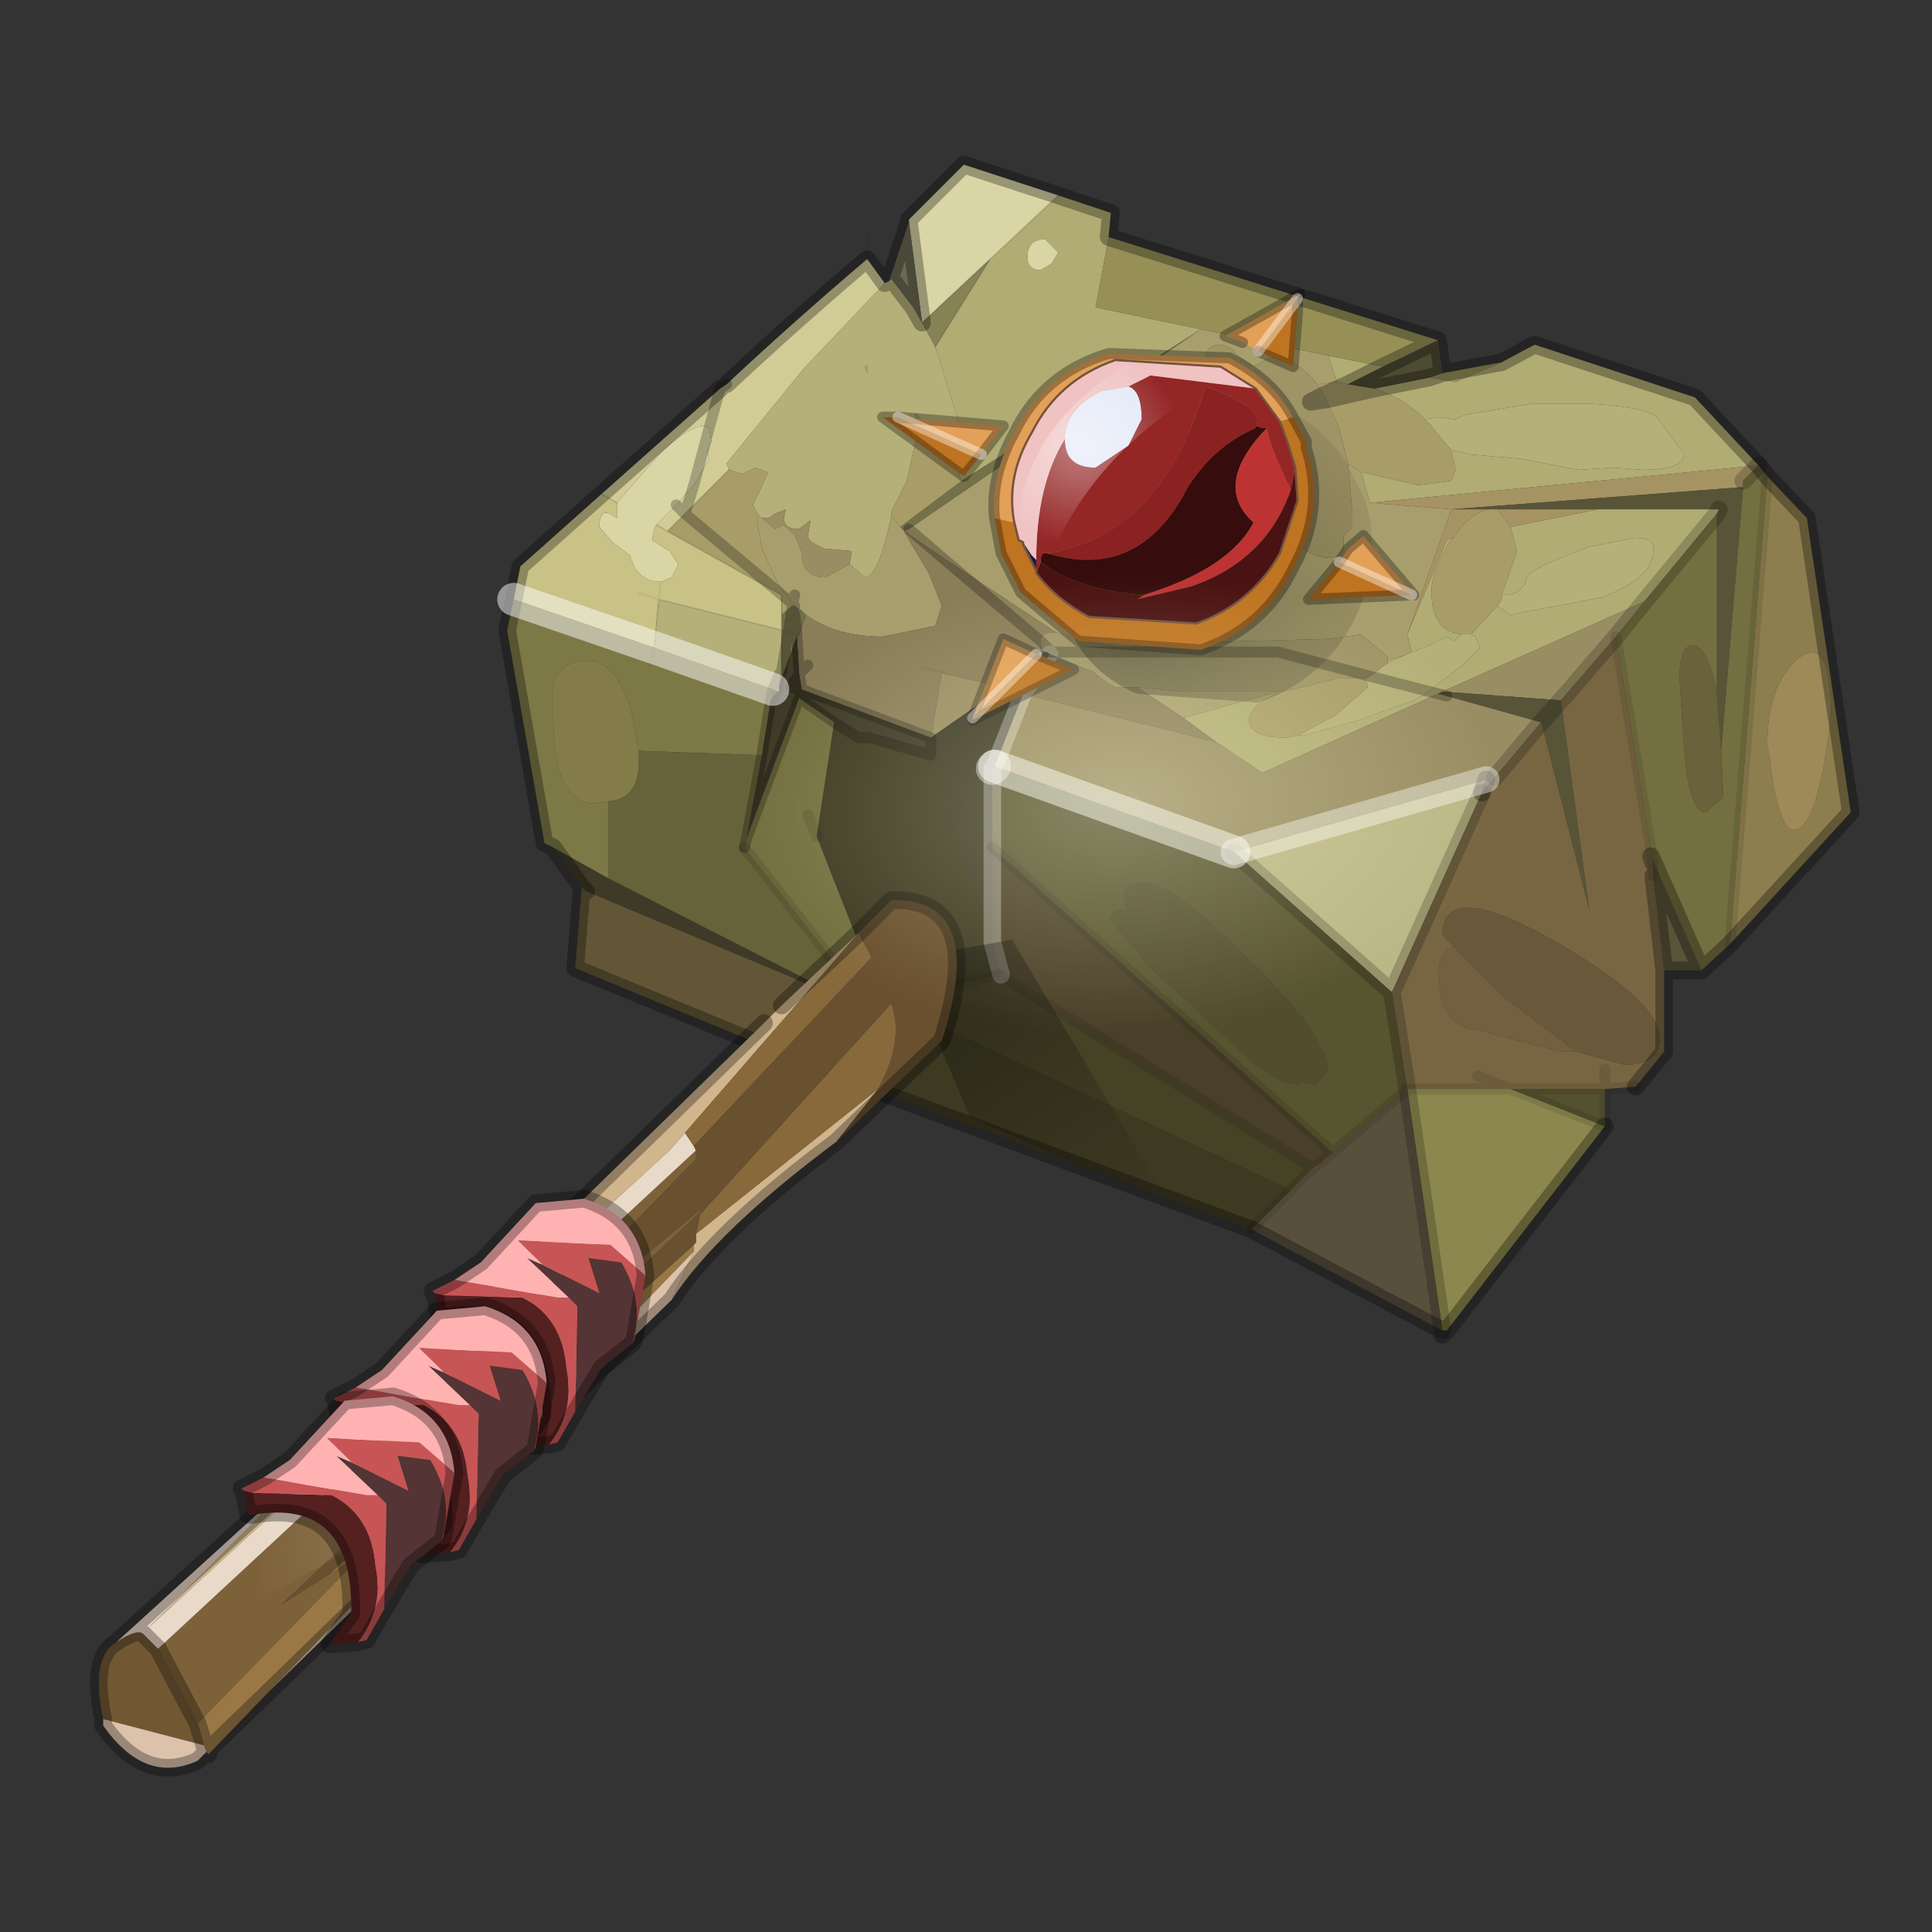 <?xml version="1.0" encoding="UTF-8" standalone="no"?>
<svg xmlns:xlink="http://www.w3.org/1999/xlink" height="440.0px" width="440.0px" xmlns="http://www.w3.org/2000/svg">
  <rect width="100%" height="100%" fill="#333333" stroke="none"/>
  <g transform="matrix(10.0, 0.0, 0.0, 10.0, 0.0, 0.0)">
    <use height="44.0" transform="matrix(1.0, 0.0, 0.0, 1.0, 0.0, 0.0)" width="44.0" xlink:href="#shape0"/>
  </g>
  <defs>
    <g id="shape0" transform="matrix(1.0, 0.0, 0.0, 1.0, 0.0, 0.0)">
      <path d="M44.0 44.0 L0.0 44.0 0.0 0.0 44.0 0.0 44.0 44.0" fill="#33cc33" fill-opacity="0.0" fill-rule="evenodd" stroke="none"/>
      <path d="M18.65 19.85 Q18.15 19.85 18.15 19.3 18.15 18.8 18.65 18.8 19.2 18.8 19.2 19.3 19.2 19.85 18.65 19.85" fill="#635f37" fill-rule="evenodd" stroke="none"/>
      <path d="M30.05 26.5 L29.9 26.6 30.05 26.5 M17.55 15.95 L17.6 15.7 17.7 15.75 17.55 15.95" fill="#6d6a3d" fill-rule="evenodd" stroke="none"/>
      <path d="M36.55 25.65 L32.95 30.3 32.85 30.3 32.05 24.8 34.4 24.8 36.55 25.65" fill="#8b874e" fill-rule="evenodd" stroke="none"/>
      <path d="M34.2 8.25 L34.95 7.85 38.6 9.05 40.05 10.6 31.2 11.45 31.0 10.75 32.3 11.05 33.05 10.95 33.15 10.7 33.05 10.25 33.5 10.35 34.65 10.45 35.95 10.7 36.75 10.65 37.4 10.7 Q38.35 10.7 38.35 10.35 L38.1 10.0 37.8 9.6 Q37.75 9.3 36.3 9.2 L34.85 9.2 33.35 9.45 33.15 9.55 32.75 9.5 32.45 9.55 Q31.95 9.05 31.3 8.85 L32.55 8.6 33.15 8.7 34.2 8.25 M30.45 8.7 L30.25 8.1 31.5 8.35 30.7 8.75 30.45 8.7 M31.6 15.05 L32.05 14.9 31.6 15.1 31.6 15.05 M32.15 14.85 L32.05 14.45 32.95 12.3 33.1 12.25 33.0 12.35 Q32.6 13.05 32.6 13.45 32.6 14.4 33.3 14.45 L33.1 14.6 32.95 14.5 32.55 14.7 32.15 14.85 M36.4 11.6 L39.15 11.6 39.1 11.7 37.45 13.7 32.85 15.75 32.75 15.8 32.55 15.75 32.75 15.8 28.75 17.6 27.7 16.9 26.95 16.35 29.1 15.75 29.2 15.75 Q28.45 16.05 28.45 16.4 28.45 16.8 29.3 16.8 L29.55 16.75 29.7 16.75 30.95 16.4 32.2 15.95 32.55 15.75 32.65 15.65 33.25 15.2 33.7 14.75 33.6 14.5 33.5 14.45 34.1 13.8 34.4 14.0 36.5 13.6 Q37.65 13.15 37.65 12.55 37.7 12.25 37.25 12.25 L36.2 12.45 35.45 12.75 Q34.7 13.05 34.75 13.25 34.65 13.5 34.35 13.55 L34.2 13.55 34.55 12.55 34.4 12.0 36.4 11.6 M24.1 5.75 L23.8 5.45 Q23.4 5.45 23.4 5.85 23.4 6.15 23.7 6.15 L23.95 6.0 24.1 5.75 M21.3 7.9 L22.55 5.9 24.1 4.45 25.3 4.85 25.25 5.35 25.25 5.4 24.95 7.0 27.35 7.5 21.9 10.95 21.65 10.3 21.95 10.0 21.35 8.05 21.3 7.9" fill="#b0ac73" fill-rule="evenodd" stroke="none"/>
      <path d="M33.85 17.75 L33.75 18.05 31.7 22.6 28.1 19.4 33.85 17.75" fill="#bbb786" fill-rule="evenodd" stroke="none"/>
      <path d="M20.7 5.0 L21.95 3.75 24.1 4.45 22.55 5.9 21.0 7.35 20.7 5.05 20.7 5.0 M24.1 5.75 L23.95 6.0 23.7 6.15 Q23.4 6.15 23.4 5.85 23.4 5.45 23.8 5.45 L24.1 5.75 M16.15 9.75 L16.2 10.05 16.1 10.3 16.15 10.45 15.8 11.05 16.15 9.75 15.8 11.05 15.4 11.5 14.95 11.95 14.9 12.05 14.85 12.3 15.25 12.55 15.45 12.85 15.3 13.15 15.05 13.25 Q14.5 13.25 14.35 12.65 L13.95 12.35 13.65 12.0 Q13.65 11.6 13.9 11.7 L14.05 11.8 14.05 11.65 14.05 11.45 15.1 10.25 Q15.9 9.55 16.15 9.75" fill="#d9d5a5" fill-rule="evenodd" stroke="none"/>
      <path d="M13.7 11.25 L16.4 8.85 16.55 8.75 Q18.1 7.3 19.75 5.9 L20.15 6.45 18.3 8.4 16.55 10.55 16.6 10.7 15.6 11.7 15.8 11.05 15.6 11.7 15.4 11.5 15.6 11.7 15.2 12.1 14.95 11.95 15.4 11.5 15.8 11.05 16.15 10.45 16.1 10.3 16.2 10.05 16.15 9.75 Q15.9 9.55 15.1 10.25 L14.05 11.45 13.7 11.25 M16.4 8.85 L16.15 9.75 16.4 8.85" fill="#d1cc96" fill-rule="evenodd" stroke="none"/>
      <path d="M32.05 14.9 L32.15 14.85 32.55 14.7 32.95 14.5 33.1 14.6 33.3 14.45 33.35 14.45 33.5 14.45 33.6 14.5 33.7 14.75 33.25 15.2 32.65 15.65 32.55 15.75 32.2 15.95 30.95 16.4 29.7 16.75 29.55 16.75 30.4 16.3 31.15 15.65 31.1 15.45 31.2 15.4 32.55 15.75 31.2 15.4 31.6 15.1 32.05 14.9 M32.45 9.55 L32.75 9.5 33.15 9.55 33.35 9.45 34.85 9.2 36.3 9.2 Q37.75 9.3 37.8 9.6 L38.1 10.0 38.35 10.35 Q38.35 10.7 37.4 10.7 L36.75 10.65 35.95 10.7 34.65 10.45 33.5 10.35 33.05 10.25 32.55 9.65 32.45 9.55 M34.1 13.8 L34.2 13.65 34.2 13.55 34.35 13.55 Q34.65 13.5 34.75 13.25 34.7 13.05 35.45 12.75 L36.2 12.45 37.25 12.25 Q37.7 12.25 37.65 12.55 37.65 13.15 36.5 13.6 L34.4 14.0 34.1 13.8 M20.25 6.4 L20.3 6.35 20.8 7.0 21.0 7.35 21.3 7.9 21.35 8.05 21.95 10.0 21.65 10.3 21.15 9.75 20.85 9.4 20.85 10.05 20.65 10.95 20.3 11.65 20.3 11.75 Q20.0 13.15 19.7 13.15 L19.35 12.85 19.4 12.55 18.85 12.5 18.8 12.5 Q18.4 12.35 18.4 12.2 L18.45 11.9 18.45 11.85 18.2 12.05 Q17.85 12.05 17.85 11.8 L17.9 11.6 17.65 11.7 17.5 11.8 17.35 11.8 17.25 11.7 17.15 11.5 17.5 10.75 17.45 10.75 17.2 10.65 16.9 10.8 16.6 10.7 16.55 10.55 18.3 8.4 20.15 6.45 20.25 6.4 M19.75 8.5 L19.75 8.6 19.75 8.5 19.75 8.3 19.7 8.35 19.75 8.5 M15.0 13.65 L17.8 14.35 17.8 15.3 17.75 15.6 17.75 15.75 17.7 15.75 17.75 15.35 17.6 15.7 14.9 14.75 15.0 13.65 M17.6 15.7 L17.75 15.35 17.7 15.75 17.6 15.7 M17.8 15.3 L17.75 15.35 17.8 15.3" fill="#b5b079" fill-rule="evenodd" stroke="none"/>
      <path d="M32.85 15.75 L37.45 13.7 36.8 14.5 35.55 15.95 32.85 15.75 M32.75 15.8 L32.95 15.85 35.1 16.45 34.05 17.7 33.75 18.05 33.85 17.75 28.1 19.4 22.65 17.45 23.3 15.8 27.7 16.9 28.75 17.6 32.75 15.8 M19.75 8.5 L19.75 8.6 19.75 8.5 M17.35 11.8 L17.5 11.8 17.65 11.7 17.9 11.6 17.85 11.8 Q17.85 12.05 18.2 12.05 L18.45 11.85 18.45 11.9 18.4 12.2 Q18.4 12.35 18.8 12.5 L18.8 12.55 18.85 12.5 19.4 12.55 19.35 12.85 18.8 13.15 Q18.25 13.15 18.25 12.55 L18.1 12.2 17.85 11.95 17.65 12.05 17.35 11.8 M22.85 15.65 L21.2 16.8 21.45 15.3 21.55 15.35 22.85 15.65" fill="#998d63" fill-rule="evenodd" stroke="none"/>
      <path d="M27.35 7.5 L20.7 12.05 20.6 12.1 20.5 12.0 21.9 10.95 27.35 7.5 M18.35 14.0 L18.2 14.45 18.15 14.5 18.15 14.45 17.95 14.4 18.15 14.45 18.15 14.5 17.75 15.6 17.8 15.3 17.8 14.35 17.8 14.2 17.8 14.0 18.05 13.8 18.0 14.1 18.05 13.8 18.1 13.8 18.25 13.9 18.3 13.95 18.35 14.0 M18.25 13.9 L18.1 14.0 18.0 14.1 18.1 14.0 18.25 13.9 M18.0 14.1 L17.8 14.2 18.0 14.1 17.95 14.4 18.0 14.1 M18.1 14.0 L18.15 14.45 18.1 14.0 M18.2 14.45 L18.15 14.45 18.2 14.45 M17.8 15.3 L17.95 14.4 17.8 15.3 M17.95 14.4 L17.8 14.35 17.95 14.4" fill="#73704a" fill-rule="evenodd" stroke="none"/>
      <path d="M30.0 8.75 Q29.55 8.15 28.9 8.15 L28.55 8.35 28.2 8.1 Q28.0 7.85 27.75 7.85 27.35 7.85 27.35 8.8 L27.7 9.7 28.25 10.9 Q29.55 12.7 30.2 12.7 30.55 12.7 30.6 12.5 L30.6 12.2 30.8 12.0 30.8 11.7 30.7 10.55 30.75 10.6 31.0 10.75 31.2 11.45 33.05 11.6 32.05 14.45 32.15 14.85 32.05 14.9 31.6 15.05 31.6 14.95 31.0 14.45 30.25 14.55 26.55 14.65 26.45 14.55 26.25 14.45 25.95 14.65 25.7 14.8 24.8 14.6 24.05 14.4 21.4 12.65 20.7 12.05 21.4 12.65 20.6 12.1 20.7 12.05 27.35 7.5 30.25 8.1 30.45 8.7 30.0 8.75 M25.9 15.65 L26.9 15.75 28.0 15.75 29.1 15.75 26.95 16.35 25.9 15.65 M17.35 11.8 L17.65 12.05 17.85 11.95 18.1 12.2 18.25 12.55 Q18.25 13.15 18.8 13.15 L19.35 12.85 19.7 13.15 Q20.0 13.15 20.3 11.75 L20.5 12.0 20.6 12.1 20.7 12.3 21.15 13.05 21.45 13.8 21.3 14.25 20.1 14.5 Q19.05 14.5 18.35 14.0 L18.3 13.95 18.25 13.9 18.1 13.8 18.05 13.75 17.75 13.35 17.35 12.5 17.25 11.9 17.25 11.7 17.35 11.8 M18.85 12.5 L18.8 12.55 18.8 12.5 18.85 12.5 M18.1 13.55 L18.05 13.75 18.1 13.55" fill="#a89e6d" fill-rule="evenodd" stroke="none"/>
      <path d="M11.7 13.65 L11.85 12.9 13.7 11.25 14.05 11.45 14.05 11.65 14.05 11.8 13.9 11.7 Q13.65 11.6 13.65 12.0 L13.95 12.35 14.35 12.65 Q14.5 13.25 15.05 13.25 L15.3 13.15 15.45 12.85 15.25 12.55 14.85 12.3 14.9 12.05 14.95 11.95 15.2 12.1 17.8 13.55 17.8 14.0 17.8 14.2 17.8 14.35 15.0 13.65 15.05 13.25 15.0 13.65 14.55 13.5 15.0 13.65 14.9 14.75 11.7 13.65" fill="#c9c286" fill-rule="evenodd" stroke="none"/>
      <path d="M21.4 12.65 L24.05 14.4 Q23.7 14.4 23.7 14.6 L21.4 12.65 23.7 14.6 23.7 14.7 23.8 14.85 22.85 15.65 21.55 15.35 21.45 15.3 21.2 16.8 18.25 15.7 18.25 15.65 18.2 15.35 18.0 15.65 18.2 15.35 18.15 14.5 18.2 14.45 18.35 14.0 Q19.05 14.5 20.1 14.5 L21.3 14.25 21.45 13.8 21.15 13.05 20.7 12.3 20.6 12.1 21.4 12.65 M25.9 15.65 L26.95 16.35 27.7 16.9 23.3 15.8 23.9 14.9 24.9 15.3 25.15 15.5 25.4 15.65 25.9 15.65 M18.4 15.15 L18.2 15.35 18.4 15.15 M18.25 15.75 L18.2 15.9 18.25 15.75 M21.0 15.2 L21.45 15.3 21.0 15.2" fill="#8a7e59" fill-rule="evenodd" stroke="none"/>
      <path d="M30.0 8.75 L30.45 8.7 30.7 8.75 30.15 9.0 30.7 8.75 31.3 8.85 30.2 9.1 31.3 8.85 Q31.95 9.05 32.45 9.55 L32.55 9.65 33.05 10.25 33.15 10.7 33.05 10.95 32.3 11.05 31.0 10.75 30.75 10.6 30.7 10.55 30.5 9.75 30.2 9.1 30.15 9.0 30.0 8.75 M33.9 11.6 L34.05 11.6 34.1 11.6 34.4 12.0 34.55 12.55 34.2 13.55 34.2 13.65 34.1 13.8 33.5 14.45 33.35 14.45 33.3 14.45 Q32.6 14.4 32.6 13.45 32.6 13.05 33.0 12.35 L33.1 12.25 Q33.45 11.7 33.9 11.6 M29.2 15.75 L29.65 15.65 30.45 15.45 31.1 15.45 31.15 15.65 30.4 16.3 29.55 16.75 29.3 16.8 Q28.45 16.8 28.45 16.4 28.45 16.05 29.2 15.75 M21.65 10.3 L21.9 10.95 20.5 12.0 20.3 11.75 20.3 11.65 20.65 10.95 20.85 10.05 20.85 9.4 21.15 9.75 21.65 10.3 M19.75 8.5 L19.7 8.35 19.75 8.3 19.75 8.5 M16.6 10.7 L16.9 10.8 17.2 10.65 17.45 10.75 17.5 10.75 17.15 11.5 17.25 11.7 17.25 11.9 17.35 12.5 17.75 13.35 18.05 13.75 15.6 11.7 18.05 13.75 18.05 13.8 18.05 13.75 18.1 13.8 18.05 13.8 17.8 14.0 17.8 13.55 15.2 12.1 15.6 11.7 16.6 10.7" fill="#a89d68" fill-rule="evenodd" stroke="none"/>
      <path d="M21.3 7.9 L21.0 7.35 22.55 5.9 21.3 7.9" fill="#878357" fill-rule="evenodd" stroke="none"/>
      <path d="M32.05 14.45 L33.05 11.6 31.2 11.45 40.05 10.6 39.7 10.95 39.7 11.0 39.6 11.1 39.7 11.0 39.7 11.1 39.6 11.1 33.05 11.6 33.9 11.6 Q33.45 11.7 33.1 12.25 L32.95 12.3 32.05 14.45 M34.1 11.6 L36.4 11.6 34.4 12.0 34.1 11.6" fill="#a69363" fill-rule="evenodd" stroke="none"/>
      <path d="M30.25 8.1 L27.35 7.5 24.95 7.0 25.25 5.4 32.75 7.75 31.5 8.35 30.25 8.1 M32.55 8.6 L32.85 8.5 34.2 8.25 33.15 8.7 32.55 8.6" fill="#969057" fill-rule="evenodd" stroke="none"/>
      <path d="M30.7 10.55 L30.8 11.7 30.8 12.0 30.6 12.2 30.6 12.5 Q30.55 12.7 30.2 12.7 29.55 12.7 28.25 10.9 L27.7 9.7 27.35 8.8 Q27.35 7.85 27.75 7.85 28.0 7.85 28.2 8.1 L28.55 8.35 28.9 8.15 Q29.55 8.15 30.0 8.75 L30.15 9.0 30.2 9.1 30.5 9.75 30.7 10.55 M24.05 14.4 L24.8 14.6 25.7 14.8 25.95 14.65 26.25 14.45 26.45 14.55 26.55 14.65 30.25 14.55 31.0 14.45 31.6 14.95 31.6 15.05 31.6 15.1 31.2 15.4 31.1 15.45 30.45 15.45 29.65 15.65 29.2 15.75 29.1 15.75 28.0 15.75 26.9 15.75 25.9 15.65 25.4 15.65 25.15 15.5 24.9 15.3 23.9 14.9 23.85 14.85 23.95 14.85 29.1 14.85 31.2 15.4 29.1 14.85 23.95 14.85 23.85 14.85 23.8 14.85 23.7 14.7 23.7 14.6 Q23.7 14.4 24.05 14.4 M30.15 9.0 L29.85 9.15 30.2 9.1 29.85 9.15 30.15 9.0 M23.95 14.85 L23.7 14.6 23.95 14.85" fill="#9e9466" fill-rule="evenodd" stroke="none"/>
      <path d="M20.7 5.05 L21.0 7.35 20.8 7.0 20.3 6.35 20.25 6.4 20.7 5.05" fill="#6b6851" fill-rule="evenodd" stroke="none"/>
      <path d="M30.7 8.75 L31.5 8.35 32.75 7.75 32.85 8.5 32.55 8.6 31.3 8.85 30.7 8.75" fill="#4d4b32" fill-rule="evenodd" stroke="none"/>
      <path d="M38.75 22.1 L39.0 22.6 38.75 22.1 37.9 22.1 37.65 19.95 37.65 19.65 37.6 19.5 38.75 22.1 38.7 22.1 38.75 22.1 38.7 22.1 38.75 22.1 M34.1 11.6 L34.05 11.6 33.9 11.6 33.05 11.6 39.6 11.1 39.7 11.1 39.2 17.1 39.1 15.8 39.1 15.75 39.1 11.7 39.15 11.6 36.4 11.6 34.1 11.6 M32.75 15.8 L32.85 15.75 35.55 15.95 35.1 16.45 35.55 15.95 36.2 20.75 35.1 16.45 32.95 15.85 32.75 15.8 M39.7 10.95 L39.7 11.0 39.6 11.1 39.7 11.0 39.7 10.95" fill="#575438" fill-rule="evenodd" stroke="none"/>
      <path d="M13.25 20.2 L12.6 19.3 13.85 20.0 18.75 22.5 19.2 22.75 13.35 20.3 13.25 20.2 M23.85 14.85 L23.9 14.9 23.3 15.8 22.65 17.45 22.6 17.5 22.6 19.3 22.6 21.45 21.2 17.2 19.8 16.8 19.55 16.8 19.0 16.45 18.2 15.9 18.25 15.75 18.25 15.7 18.25 15.75 18.2 15.9 17.0 19.1 17.35 17.2 17.55 15.95 17.7 15.75 17.75 15.75 17.75 15.6 18.15 14.5 18.2 15.35 18.0 15.65 18.25 15.65 18.0 15.65 18.2 15.35 18.25 15.65 18.25 15.7 21.2 16.8 21.2 17.2 21.2 16.8 22.85 15.65 23.8 14.85 23.85 14.85 M18.0 15.65 L18.25 15.7 18.0 15.65" fill="#3d3a27" fill-rule="evenodd" stroke="none"/>
      <path d="M36.55 24.8 L36.55 25.65 34.4 24.8 36.55 24.8" fill="#54512f" fill-rule="evenodd" stroke="none"/>
      <path d="M30.05 26.5 L29.9 26.6 22.75 22.2 22.8 22.2 22.6 21.45 22.6 19.3 30.35 26.25 30.05 26.5" fill="#4a4029" fill-rule="evenodd" stroke="none"/>
      <path d="M29.9 26.6 L29.4 27.1 20.2 22.8 22.75 22.2 29.9 26.6" fill="#454226" fill-rule="evenodd" stroke="none"/>
      <path d="M40.05 10.6 L40.25 10.85 39.4 21.5 38.75 22.1 37.6 19.5 37.65 19.65 36.8 14.5 37.45 13.7 39.1 11.7 39.1 15.75 Q38.9 14.8 38.6 14.7 38.25 14.65 38.25 15.45 L38.35 16.95 Q38.45 18.5 38.85 18.5 L39.25 18.15 39.2 17.1 39.7 11.1 39.7 11.0 39.7 10.95 40.05 10.6 M18.2 15.9 L19.0 16.45 18.6 19.05 20.1 22.85 19.65 22.75 20.1 22.85 19.8 22.9 19.65 22.75 16.95 19.3 17.0 19.1 18.2 15.9 M18.4 18.55 L18.6 19.05 18.4 18.55" fill="#736f40" fill-rule="evenodd" stroke="none"/>
      <path d="M19.05 24.5 L13.1 22.05 13.25 20.2 13.35 20.3 19.2 22.75 18.75 22.5 19.65 22.75 19.8 22.9 19.05 24.5" fill="#635637" fill-rule="evenodd" stroke="none"/>
      <path d="M12.6 19.3 L12.4 19.2 11.55 14.35 11.7 13.65 14.9 14.75 17.6 15.7 17.55 15.95 17.35 17.2 14.55 17.1 14.35 16.1 Q14.0 15.05 13.4 15.05 12.7 15.05 12.6 15.65 L12.6 16.3 Q12.6 18.3 13.55 18.3 L13.8 18.25 13.85 18.25 13.85 20.0 12.6 19.3 M14.8 15.15 L14.9 14.75 14.8 15.15" fill="#7d7946" fill-rule="evenodd" stroke="none"/>
      <path d="M13.85 18.25 L13.8 18.25 13.55 18.3 Q12.6 18.3 12.6 16.3 L12.6 15.65 Q12.7 15.05 13.4 15.05 14.0 15.05 14.35 16.1 L14.55 17.1 14.55 17.35 Q14.55 18.2 13.85 18.25" fill="#837c49" fill-rule="evenodd" stroke="none"/>
      <path d="M14.55 17.1 L17.35 17.2 17.0 19.1 16.95 19.3 19.65 22.75 18.75 22.5 13.85 20.0 13.85 18.25 Q14.55 18.2 14.55 17.35 L14.55 17.1" fill="#666239" fill-rule="evenodd" stroke="none"/>
      <path d="M32.85 30.3 L28.5 28.0 29.4 27.1 29.9 26.6 30.05 26.5 30.35 26.25 32.05 24.8 32.85 30.3" fill="#594f3d" fill-rule="evenodd" stroke="none"/>
      <path d="M28.1 19.4 L31.7 22.6 32.05 24.8 30.35 26.25 22.6 19.3 22.6 17.5 22.65 17.45 28.1 19.4 M29.65 23.15 L28.75 22.15 27.5 20.95 Q26.5 20.1 26.0 20.1 25.6 20.1 25.6 20.35 L25.65 20.6 25.65 20.75 Q25.3 20.65 25.3 20.95 L26.2 22.05 27.15 22.9 28.2 23.9 Q29.05 24.7 29.55 24.7 L29.7 24.65 29.95 24.7 30.25 24.4 Q30.25 24.0 29.65 23.15" fill="#575430" fill-rule="evenodd" stroke="none"/>
      <path d="M29.65 23.15 Q30.25 24.0 30.25 24.4 L29.95 24.7 29.7 24.65 29.55 24.7 Q29.05 24.7 28.2 23.9 L27.15 22.9 26.2 22.05 25.3 20.95 Q25.3 20.65 25.65 20.75 L25.65 20.6 25.6 20.35 Q25.6 20.1 26.0 20.1 26.5 20.1 27.5 20.95 L28.75 22.15 29.65 23.15" fill="#524e2d" fill-rule="evenodd" stroke="none"/>
      <path d="M37.9 22.1 L37.9 23.95 37.25 24.75 36.55 24.8 36.55 24.35 36.55 24.8 34.4 24.8 32.05 24.8 31.7 22.6 33.75 18.05 34.05 17.7 35.1 16.45 36.2 20.75 35.55 15.95 36.8 14.5 37.65 19.65 37.65 19.95 37.9 22.1 M33.1 21.55 Q32.75 21.7 32.75 22.2 L32.85 22.85 Q33.1 23.45 33.65 23.45 L34.55 23.7 35.55 23.95 35.9 23.95 37.0 24.25 Q37.8 24.25 37.8 23.65 37.8 22.8 35.35 21.4 32.85 20.0 32.85 21.3 L33.1 21.55 M33.65 24.5 L34.4 24.8 33.65 24.5" fill="#786643" fill-rule="evenodd" stroke="none"/>
      <path d="M41.7 16.3 Q41.7 14.4 40.95 15.0 40.25 15.6 40.25 16.95 L40.4 17.95 Q40.6 18.9 40.85 18.9 41.4 18.9 41.7 16.3 M40.25 10.85 L41.15 11.8 42.15 18.5 39.4 21.5 40.25 10.85" fill="#8c7e4e" fill-rule="evenodd" stroke="none"/>
      <path d="M35.9 23.95 L35.55 23.95 34.55 23.7 33.65 23.45 Q33.1 23.45 32.85 22.85 L32.75 22.2 Q32.75 21.7 33.1 21.55 L34.3 22.75 35.9 23.95" fill="#736040" fill-rule="evenodd" stroke="none"/>
      <path d="M33.1 21.55 L32.85 21.3 Q32.85 20.0 35.35 21.4 37.8 22.8 37.8 23.65 37.8 24.25 37.0 24.25 L35.9 23.95 34.3 22.75 33.1 21.55" fill="#69583a" fill-rule="evenodd" stroke="none"/>
      <path d="M39.1 15.75 L39.1 15.8 39.2 17.1 39.25 18.15 38.85 18.5 Q38.45 18.5 38.35 16.95 L38.25 15.45 Q38.25 14.65 38.6 14.7 38.9 14.8 39.1 15.75" fill="#69623a" fill-rule="evenodd" stroke="none"/>
      <path d="M41.7 16.3 Q41.4 18.9 40.85 18.9 40.6 18.9 40.4 17.95 L40.25 16.95 Q40.25 15.6 40.95 15.0 41.7 14.4 41.7 16.3" fill="#9e8958" fill-rule="evenodd" stroke="none"/>
      <path d="M28.5 28.0 L19.05 24.5 19.8 22.9 20.1 22.85 18.6 19.05 19.0 16.45 19.55 16.8 19.8 16.8 21.2 17.2 22.6 21.45 22.8 22.2 22.75 22.2 20.2 22.8 29.4 27.1 28.5 28.0 M20.2 22.8 L20.1 22.85 20.2 22.8" fill="#3d3a22" fill-rule="evenodd" stroke="none"/>
      <path d="M34.2 8.25 L34.95 7.85 38.6 9.05 40.05 10.6 40.25 10.85 41.15 11.8 42.15 18.5 39.4 21.5 38.75 22.1 37.9 22.1 37.9 23.95 37.25 24.75 M36.55 25.65 L32.95 30.3 32.85 30.4 32.85 30.3 28.5 28.0 19.05 24.5 13.1 22.05 13.25 20.2 12.6 19.3 12.4 19.2 11.55 14.35 11.7 13.65 11.85 12.9 13.7 11.25 16.4 8.85 M16.55 8.75 Q18.1 7.3 19.75 5.9 L20.15 6.45 M30.2 9.1 L29.85 9.15 30.15 9.0 30.7 8.75 31.5 8.35 M31.3 8.85 L32.55 8.6 32.85 8.5 32.75 7.75 31.5 8.35 M30.2 9.1 L31.3 8.85 M37.65 19.65 L37.6 19.5 38.75 22.1 38.7 22.1 38.75 22.1 M32.85 8.5 L34.2 8.25 M37.65 19.95 L37.9 22.1 M33.75 18.05 L33.85 17.75 M32.85 30.3 L32.95 30.3 M20.7 5.0 L21.95 3.75 24.1 4.45 M21.0 7.35 L20.7 5.05 20.25 6.4 20.3 6.35 20.8 7.0 21.0 7.35 M25.25 5.4 L25.25 5.35 25.3 4.85 24.1 4.45 M13.25 20.2 L13.35 20.3 M32.75 7.75 L25.25 5.4" fill="none" stroke="#000000" stroke-linecap="round" stroke-linejoin="round" stroke-opacity="0.302" stroke-width="0.4"/>
      <path d="M39.15 11.6 L39.1 11.7 M37.45 13.7 L39.1 11.7 M35.1 16.45 L35.55 15.95 36.8 14.5 37.45 13.7 M39.7 10.95 L40.05 10.6 M28.1 19.4 L31.7 22.6 33.75 18.05 M34.05 17.7 L35.1 16.45 M31.7 22.6 L32.05 24.8 32.85 30.3" fill="none" stroke="#000000" stroke-linecap="round" stroke-linejoin="round" stroke-opacity="0.2" stroke-width="0.4"/>
      <path d="M22.65 17.45 L22.6 17.5" fill="none" stroke="#ffffff" stroke-linecap="round" stroke-linejoin="round" stroke-opacity="0.4" stroke-width="0.75"/>
      <path d="M33.85 17.75 L28.1 19.4" fill="none" stroke="#ffffff" stroke-linecap="round" stroke-linejoin="round" stroke-opacity="0.4" stroke-width="0.6"/>
      <path d="M19.75 5.9 L19.75 5.35 M24.1 4.45 L24.4 4.2 M21.3 7.9 L22.55 5.9 21.0 7.35 M24.1 4.45 L22.55 5.9 M20.7 5.05 L20.7 5.0 M18.35 14.0 L18.2 14.45 18.15 14.5 M15.6 11.7 L16.6 10.7 M14.95 11.95 L15.2 12.1 15.6 11.7 M15.05 13.25 L15.0 13.65 17.8 14.35 17.8 14.2 17.8 14.0 17.8 13.55 15.2 12.1 M14.05 11.45 L13.7 11.25 M14.9 14.75 L14.8 15.15 M15.0 13.65 L14.55 13.5 M14.9 14.75 L15.0 13.65 M18.0 14.1 L18.1 14.0 18.25 13.9 M18.1 13.8 L18.05 13.8 M17.8 14.0 L18.05 13.8 M17.8 14.2 L18.0 14.1 M17.95 14.4 L18.15 14.45 18.2 14.45 M17.8 15.3 L17.75 15.6 18.15 14.5 M17.8 15.3 L17.8 14.35 17.95 14.4 M17.75 15.6 L17.75 15.75 M21.45 15.3 L21.0 15.2 M21.45 15.3 L21.55 15.35" fill="none" stroke="#000000" stroke-linecap="round" stroke-linejoin="round" stroke-opacity="0.051" stroke-width="0.05"/>
      <path d="M22.6 19.3 L22.6 21.45 22.8 22.2 M23.3 15.8 L22.65 17.45 M23.9 14.9 L23.3 15.8 M22.6 17.5 L22.6 19.3" fill="none" stroke="#ffffff" stroke-linecap="round" stroke-linejoin="round" stroke-opacity="0.302" stroke-width="0.4"/>
      <path d="M16.4 8.85 L16.55 8.75 M20.7 12.05 L21.4 12.65 23.7 14.6 23.95 14.85 23.85 14.85 M31.2 15.4 L29.1 14.85 23.95 14.85 M32.55 15.75 L31.2 15.4 M32.55 15.75 L32.75 15.8 32.95 15.85 M18.15 14.5 L18.2 15.35 18.4 15.15 M15.8 11.05 L15.6 11.7 15.4 11.5 M15.6 11.7 L18.05 13.75 18.1 13.55 M15.8 11.05 L16.15 9.75 16.4 8.85 M17.35 17.2 L17.55 15.95 17.6 15.7 M18.05 13.8 L18.0 14.1 17.95 14.4 17.8 15.3 M18.05 13.8 L18.05 13.75 18.1 13.8 M18.15 14.45 L18.1 14.0 M18.15 14.5 L18.15 14.45 M18.25 15.7 L18.25 15.75 18.2 15.9 19.0 16.45 19.55 16.8 19.8 16.8 21.2 17.2 21.2 16.8 18.25 15.7 18.0 15.65 18.2 15.35 18.25 15.65 18.25 15.7 M18.25 15.65 L18.0 15.65 18.2 15.35 M17.7 15.75 L17.55 15.95 M17.7 15.75 L17.75 15.35 17.6 15.7 M18.2 15.9 L17.0 19.1 16.95 19.3 M18.25 15.75 L18.2 15.9 M17.75 15.35 L17.8 15.3 M17.35 17.2 L17.0 19.1" fill="none" stroke="#000000" stroke-linecap="round" stroke-linejoin="round" stroke-opacity="0.251" stroke-width="0.25"/>
      <path d="M37.25 24.75 L36.55 24.8 36.55 25.65 34.4 24.8 36.55 24.8 36.55 24.35 M36.8 14.5 L37.65 19.65 37.65 19.95 M32.05 24.8 L34.4 24.8 33.65 24.5 M29.9 26.6 L29.4 27.1 28.5 28.0 M29.9 26.6 L30.05 26.5 29.9 26.6 22.75 22.2 20.2 22.8 M30.05 26.5 L30.35 26.25 22.6 19.3 M22.8 22.2 L22.75 22.2 M30.35 26.25 L32.05 24.8 M40.25 10.85 L39.4 21.5 M16.95 19.3 L19.65 22.75 20.1 22.85 20.2 22.8 M18.6 19.05 L18.4 18.55 M19.8 22.9 L20.1 22.85 M19.05 24.5 L19.8 22.9 19.65 22.75 18.75 22.5" fill="none" stroke="#000000" stroke-linecap="round" stroke-linejoin="round" stroke-opacity="0.102" stroke-width="0.25"/>
      <path d="M22.65 17.45 L28.1 19.4 M17.6 15.7 L14.9 14.75 M11.7 13.65 L14.9 14.75" fill="none" stroke="#ffffff" stroke-linecap="round" stroke-linejoin="round" stroke-opacity="0.49" stroke-width="0.75"/>
      <path d="M23.05 21.4 L26.65 27.45 22.1 25.45 20.55 21.85 23.05 21.4" fill="url(#gradient0)" fill-rule="evenodd" stroke="none"/>
      <path d="M26.55 9.25 L29.35 9.35 Q30.3 9.85 30.75 10.7 L31.05 11.3 31.1 11.4 Q31.5 12.85 30.8 14.2 30.1 15.5 28.65 16.0 L25.9 15.8 Q25.05 15.45 24.55 14.7 L24.1 13.8 23.95 13.05 Q23.9 12.05 24.4 11.05 25.1 9.7 26.55 9.25" fill="url(#gradient1)" fill-rule="evenodd" stroke="none"/>
      <path d="M29.55 6.8 L29.55 7.1 29.45 8.35 28.65 8.0 29.55 6.8 M29.5 10.65 L29.35 10.15 29.15 9.6 29.45 9.5 29.75 10.05 29.75 10.2 Q30.2 11.6 29.45 12.95 28.8 14.3 27.35 14.8 L24.55 14.6 23.25 13.5 22.8 12.6 22.65 11.8 23.1 11.9 23.2 12.3 23.3 12.35 23.3 12.4 23.4 12.6 23.6 13.0 23.6 13.05 Q24.05 13.65 24.8 14.05 L27.25 14.2 Q28.5 13.75 29.15 12.6 L29.55 11.4 29.5 10.65 M32.15 13.55 L29.8 13.65 30.5 12.8 32.15 13.55 M22.35 10.35 L21.95 10.85 20.1 9.5 20.45 9.5 22.35 10.35 M22.15 16.35 L23.6 14.9 24.45 15.25 22.35 16.3 22.15 16.4 22.15 16.35" fill="#be7421" fill-rule="evenodd" stroke="none"/>
      <path d="M29.55 6.8 L28.65 8.0 28.3 7.8 27.9 7.65 29.6 6.7 29.55 6.8 M23.1 11.9 L22.65 11.8 Q22.55 10.85 23.1 9.85 23.75 8.5 25.25 8.05 L28.0 8.15 Q29.0 8.65 29.45 9.5 L29.15 9.6 28.6 8.85 27.8 8.35 25.4 8.2 Q24.1 8.65 23.5 9.85 22.9 10.85 23.1 11.9 M30.5 12.8 L30.7 12.5 31.05 12.2 32.2 13.55 32.15 13.55 30.5 12.8 M22.35 10.35 L20.45 9.5 22.85 9.7 22.35 10.35 M22.15 16.35 L22.85 14.55 23.6 14.9 22.15 16.35" fill="#e2a058" fill-rule="evenodd" stroke="none"/>
      <path d="M23.4 12.6 L23.3 12.4 23.3 12.35 23.5 12.65 23.4 12.6" fill="#162358" fill-rule="evenodd" stroke="none"/>
      <path d="M23.6 13.0 L23.4 12.6 23.5 12.65 23.6 12.75 23.6 13.0" fill="#121b4a" fill-rule="evenodd" stroke="none"/>
      <path d="M25.7 8.8 Q26.0 8.9 26.0 9.55 L25.7 10.15 24.95 10.65 Q24.25 10.65 24.25 10.0 24.25 9.3 25.1 8.9 L25.7 8.8" fill="#e4e9f8" fill-rule="evenodd" stroke="none"/>
      <path d="M23.85 12.6 Q26.45 12.2 27.45 8.8 28.85 9.3 28.6 9.7 L28.6 9.75 Q27.65 10.15 27.05 11.1 25.95 13.25 23.85 12.6" fill="#8a2222" fill-rule="evenodd" stroke="none"/>
      <path d="M28.6 9.7 L28.75 9.75 28.85 9.75 Q27.6 11.05 28.55 11.9 28.0 12.95 26.05 13.55 24.55 13.45 23.7 12.8 23.7 12.55 23.85 12.6 25.95 13.25 27.05 11.1 27.65 10.15 28.6 9.75 L28.6 9.7" fill="#360c0c" fill-rule="evenodd" stroke="none"/>
      <path d="M28.85 9.75 Q28.95 10.25 29.4 11.15 28.85 12.75 27.15 13.35 L26.1 13.6 25.9 13.65 26.05 13.55 Q28.0 12.95 28.55 11.9 27.6 11.05 28.85 9.75" fill="#bd3333" fill-rule="evenodd" stroke="none"/>
      <path d="M29.5 10.65 L29.55 11.4 29.15 12.6 Q28.5 13.75 27.25 14.2 L24.8 14.05 Q24.05 13.65 23.6 13.05 L23.7 12.8 Q24.55 13.45 26.05 13.55 L25.9 13.65 26.1 13.6 27.15 13.35 Q28.85 12.75 29.4 11.15 L29.5 10.65" fill="#4a1212" fill-rule="evenodd" stroke="none"/>
      <path d="M29.15 9.6 L29.35 10.15 29.5 10.65 29.4 11.15 Q28.95 10.25 28.85 9.75 L28.75 9.75 28.6 9.7 Q28.85 9.3 27.45 8.8 26.45 12.2 23.85 12.6 23.7 12.55 23.7 12.8 L23.6 13.05 23.6 13.0 23.6 12.75 Q23.6 11.05 24.25 10.0 24.25 10.65 24.95 10.65 L25.7 10.15 26.0 9.55 Q26.0 8.9 25.7 8.8 L26.2 8.55 28.6 8.85 29.15 9.6" fill="#942626" fill-rule="evenodd" stroke="none"/>
      <path d="M23.3 12.35 L23.2 12.3 23.1 11.9 Q22.9 10.85 23.5 9.85 24.1 8.65 25.4 8.2 L27.8 8.35 28.6 8.85 26.2 8.55 25.7 8.8 25.1 8.9 Q24.25 9.3 24.25 10.0 23.6 11.05 23.6 12.75 L23.5 12.65 23.3 12.35" fill="#f0c2c2" fill-rule="evenodd" stroke="none"/>
      <path d="M29.15 9.6 L29.35 10.15 29.5 10.65 29.55 11.4 29.15 12.6 Q28.5 13.75 27.25 14.2 L24.8 14.05 Q24.05 13.65 23.6 13.05 L23.6 13.0 23.4 12.6 23.3 12.4 23.3 12.35 23.2 12.3 23.1 11.9 M29.15 9.6 L28.6 8.85 27.8 8.35 25.4 8.2 Q24.1 8.65 23.5 9.85 22.9 10.85 23.1 11.9" fill="none" stroke="#74523d" stroke-linecap="round" stroke-linejoin="round" stroke-width="0.05"/>
      <path d="M28.65 8.0 L29.45 8.35 29.55 7.1 29.55 6.8 M28.3 7.8 L27.9 7.65 29.6 6.7 29.55 6.8 M22.65 11.8 L22.8 12.6 23.25 13.5 24.55 14.6 27.35 14.8 Q28.8 14.3 29.45 12.95 30.2 11.6 29.75 10.2 L29.75 10.05 29.45 9.5 Q29.0 8.65 28.0 8.15 L25.25 8.05 Q23.75 8.5 23.1 9.85 22.55 10.85 22.65 11.8 M32.15 13.55 L29.8 13.65 30.5 12.8 30.7 12.5 31.05 12.2 32.2 13.55 32.15 13.55 M20.45 9.5 L20.1 9.5 21.95 10.85 22.35 10.35 M20.45 9.5 L22.85 9.7 22.35 10.35 M23.6 14.9 L22.85 14.55 22.15 16.35 M23.6 14.9 L24.45 15.25 22.35 16.3 22.15 16.4 22.15 16.35" fill="none" stroke="#000000" stroke-linecap="round" stroke-linejoin="round" stroke-opacity="0.302" stroke-width="0.25"/>
      <path d="M29.55 6.8 L28.65 8.0 M32.15 13.55 L30.5 12.8 M22.35 10.35 L20.45 9.5 M22.15 16.35 L23.6 14.9" fill="none" stroke="#ffffff" stroke-linecap="round" stroke-linejoin="round" stroke-opacity="0.4" stroke-width="0.25"/>
      <path d="M26.4 7.95 L26.05 8.05 Q23.05 9.75 23.2 12.4 23.35 13.2 23.8 13.0 24.75 10.45 27.35 8.9 27.5 8.2 26.4 7.95" fill="url(#gradient2)" fill-rule="evenodd" stroke="none"/>
      <path d="M7.5 35.85 L15.8 28.35 15.8 28.5 6.15 38.5 4.75 39.95 4.7 39.9 6.15 38.5 4.7 39.9 4.65 39.75 4.5 39.25 8.35 35.3 7.5 35.85" fill="#997846" fill-rule="evenodd" stroke="none"/>
      <path d="M2.35 39.15 Q2.05 37.75 2.65 37.4 3.1 37.1 3.25 37.2 L3.6 37.55 4.5 39.25 4.65 39.75 2.35 39.15" fill="#715833" fill-rule="evenodd" stroke="none"/>
      <path d="M15.8 28.35 L15.85 28.3 15.85 28.1 20.0 24.8 19.05 26.0 Q16.3 28.05 15.3 29.6 L15.8 28.5 15.8 28.35 M7.1 33.35 L17.4 23.3 17.8 22.9 19.55 21.25 15.6 25.8 15.25 26.2 3.35 37.1 7.1 33.35" fill="#d1b58c" fill-rule="evenodd" stroke="none"/>
      <path d="M15.85 26.2 L15.85 26.4 9.55 32.85 15.95 27.55 15.95 27.6 6.4 36.55 7.5 35.85 8.35 35.3 4.5 39.25 3.6 37.55 15.85 26.2" fill="#7d6239" fill-rule="evenodd" stroke="none"/>
      <path d="M15.3 29.6 L6.15 38.5 15.8 28.5 15.3 29.6 M4.7 39.9 L4.5 40.1 Q3.3 40.65 2.35 39.3 L2.35 39.15 4.65 39.75 4.7 39.9" fill="#dcc2ab" fill-rule="evenodd" stroke="none"/>
      <path d="M15.8 26.1 L15.85 26.2 3.6 37.55 3.25 37.2 Q3.1 37.1 2.65 37.4 L7.1 33.35 3.35 37.1 15.25 26.2 15.6 25.8 15.8 26.1" fill="#e9d9c9" fill-rule="evenodd" stroke="none"/>
      <path d="M19.55 21.25 L19.85 21.8 15.8 26.1 15.6 25.8 19.55 21.25 M15.85 28.1 L15.95 27.65 20.3 22.85 Q20.6 23.7 20.0 24.8 L15.85 28.1" fill="#87693c" fill-rule="evenodd" stroke="none"/>
      <path d="M19.55 21.25 L20.3 20.5 Q22.5 20.45 21.45 23.7 L19.05 26.0 20.0 24.8 Q20.6 23.7 20.3 22.85 L15.95 27.65 15.85 28.1 15.85 28.3 15.8 28.35 7.5 35.85 6.4 36.55 15.95 27.6 15.95 27.55 9.55 32.85 15.85 26.4 15.85 26.2 15.8 26.1 19.85 21.8 19.55 21.25" fill="#69502f" fill-rule="evenodd" stroke="none"/>
      <path d="M19.05 26.0 L21.45 23.7 Q22.5 20.45 20.3 20.5 L19.55 21.25 M19.05 26.0 Q16.3 28.05 15.3 29.6 L6.15 38.5 4.7 39.9 4.65 39.75 M4.75 39.95 L4.7 39.9 4.5 40.1 Q3.3 40.65 2.35 39.3 L2.35 39.15 Q2.05 37.75 2.65 37.4 L7.1 33.35 17.4 23.3 M17.8 22.9 L19.55 21.25 M4.5 39.25 L4.65 39.75 M3.6 37.55 L3.25 37.2 Q3.1 37.1 2.65 37.4 M3.6 37.55 L4.5 39.25" fill="none" stroke="#000000" stroke-linecap="round" stroke-linejoin="round" stroke-opacity="0.302" stroke-width="0.4"/>
      <path d="M13.3 29.05 Q10.6 34.6 4.85 36.85 L4.25 36.95 Q3.1 35.95 4.05 34.6 9.1 32.5 13.3 27.55 14.0 27.4 13.3 29.05" fill="url(#gradient3)" fill-rule="evenodd" stroke="none"/>
      <path d="M12.95 29.55 L12.0 28.65 12.35 28.8 13.65 29.45 13.4 28.65 14.15 28.75 Q14.7 29.65 14.4 30.6 L13.7 31.15 13.1 32.15 13.15 29.75 12.95 29.55" fill="#543434" fill-rule="evenodd" stroke="none"/>
      <path d="M12.5 32.9 L11.85 32.95 12.35 32.25 Q12.4 29.6 10.1 30.0 L10.0 30.0 9.9 29.45 10.1 29.5 11.9 29.55 Q12.8 30.0 12.9 31.15 13.1 32.15 12.5 32.9" fill="#542020" fill-rule="evenodd" stroke="none"/>
      <path d="M10.35 29.15 L12.7 29.55 12.95 29.55 13.15 29.75 13.1 32.15 12.7 32.85 12.5 32.9 Q13.1 32.15 12.9 31.15 12.8 30.0 11.9 29.55 L10.1 29.5 9.9 29.45 9.85 29.4 10.35 29.15 M12.35 28.8 L11.8 28.25 13.9 28.35 14.7 29.05 14.45 30.5 14.4 30.6 Q14.7 29.65 14.15 28.75 L13.4 28.65 13.65 29.45 12.35 28.8" fill="#c75555" fill-rule="evenodd" stroke="none"/>
      <path d="M10.35 29.15 L10.95 28.75 12.2 27.4 13.3 27.3 Q14.6 27.7 14.7 29.05 L13.9 28.35 11.8 28.25 12.35 28.8 12.0 28.65 12.95 29.55 12.7 29.55 10.35 29.15" fill="#ffb2b2" fill-rule="evenodd" stroke="none"/>
      <path d="M14.7 29.05 Q14.6 27.7 13.3 27.3 L12.2 27.4 10.95 28.75 10.35 29.15 M14.7 29.05 L14.45 30.5 14.4 30.6 13.7 31.15 13.1 32.15 12.7 32.85 12.5 32.9 11.85 32.95 12.35 32.25 Q12.4 29.6 10.1 30.0 L10.0 30.0 9.9 29.45 9.85 29.4 10.35 29.15" fill="none" stroke="#000000" stroke-linecap="round" stroke-linejoin="round" stroke-opacity="0.302" stroke-width="0.4"/>
      <path d="M10.7 32.0 L9.75 31.1 10.1 31.25 11.4 31.9 11.15 31.1 11.9 31.2 Q12.45 32.1 12.15 33.05 L11.45 33.6 10.85 34.6 10.9 32.2 10.7 32.0" fill="#543434" fill-rule="evenodd" stroke="none"/>
      <path d="M10.25 35.35 L9.6 35.4 10.1 34.7 Q10.15 32.05 7.85 32.45 L7.75 32.45 7.65 31.9 7.85 31.95 9.65 32.0 Q10.55 32.45 10.65 33.6 10.85 34.6 10.25 35.35" fill="#542020" fill-rule="evenodd" stroke="none"/>
      <path d="M8.1 31.6 L10.45 32.0 10.7 32.0 10.9 32.2 10.85 34.6 10.45 35.3 10.25 35.35 Q10.85 34.6 10.65 33.6 10.55 32.45 9.65 32.0 L7.85 31.95 7.65 31.9 7.6 31.85 8.1 31.6 M10.1 31.25 L9.55 30.7 11.65 30.8 12.45 31.5 12.2 32.95 12.15 33.05 Q12.45 32.1 11.9 31.2 L11.15 31.1 11.4 31.9 10.1 31.25" fill="#c75555" fill-rule="evenodd" stroke="none"/>
      <path d="M8.1 31.6 L8.7 31.2 9.95 29.85 11.05 29.75 Q12.35 30.15 12.45 31.5 L11.65 30.8 9.55 30.7 10.1 31.25 9.75 31.1 10.7 32.0 10.45 32.0 8.1 31.6" fill="#ffb2b2" fill-rule="evenodd" stroke="none"/>
      <path d="M12.45 31.5 Q12.35 30.15 11.05 29.75 L9.95 29.85 8.7 31.2 8.1 31.6 M12.45 31.5 L12.2 32.95 12.15 33.05 11.45 33.6 10.85 34.6 10.45 35.3 10.25 35.35 9.6 35.4 10.1 34.7 Q10.15 32.05 7.85 32.45 L7.75 32.45 7.65 31.9 7.6 31.85 8.1 31.6" fill="none" stroke="#000000" stroke-linecap="round" stroke-linejoin="round" stroke-opacity="0.302" stroke-width="0.4"/>
      <path d="M8.6 34.05 L7.65 33.15 8.0 33.3 9.3 33.95 9.05 33.15 9.8 33.25 Q10.35 34.15 10.05 35.1 L9.35 35.65 8.75 36.65 8.8 34.25 8.6 34.05" fill="#543434" fill-rule="evenodd" stroke="none"/>
      <path d="M8.15 37.4 L7.5 37.45 8.0 36.75 Q8.05 34.1 5.75 34.5 L5.65 34.5 5.55 33.95 5.75 34.0 7.55 34.05 Q8.45 34.5 8.55 35.65 8.75 36.65 8.15 37.4" fill="#542020" fill-rule="evenodd" stroke="none"/>
      <path d="M6.0 33.65 L8.35 34.05 8.6 34.05 8.8 34.25 8.75 36.65 8.35 37.35 8.15 37.4 Q8.75 36.65 8.55 35.65 8.45 34.5 7.55 34.05 L5.75 34.0 5.55 33.95 5.5 33.9 6.0 33.65 M8.0 33.3 L7.45 32.75 9.55 32.85 10.35 33.55 10.1 35.0 10.05 35.1 Q10.35 34.15 9.8 33.25 L9.05 33.15 9.3 33.95 8.0 33.3" fill="#c75555" fill-rule="evenodd" stroke="none"/>
      <path d="M6.0 33.65 L6.6 33.25 7.85 31.9 8.95 31.8 Q10.25 32.2 10.35 33.55 L9.55 32.85 7.45 32.75 8.0 33.3 7.65 33.15 8.6 34.05 8.35 34.05 6.0 33.65" fill="#ffb2b2" fill-rule="evenodd" stroke="none"/>
      <path d="M10.35 33.55 Q10.25 32.2 8.95 31.8 L7.85 31.9 6.6 33.25 6.0 33.65 M10.35 33.55 L10.1 35.0 10.05 35.1 9.35 35.65 8.75 36.65 8.35 37.35 8.15 37.4 7.5 37.45 8.0 36.75 Q8.05 34.1 5.75 34.5 L5.65 34.5 5.55 33.95 5.5 33.9 6.0 33.65" fill="none" stroke="#000000" stroke-linecap="round" stroke-linejoin="round" stroke-opacity="0.302" stroke-width="0.4"/>
      <path d="M24.5 28.45 Q17.85 28.35 13.5 25.3 9.0 22.25 9.55 18.2 10.1 14.0 15.1 11.1 20.05 8.15 26.7 8.2 33.2 8.25 37.65 11.3 42.15 14.35 41.7 18.55 41.15 22.75 36.1 25.55 31.1 28.45 24.5 28.45" fill="url(#gradient4)" fill-rule="evenodd" stroke="none"/>
    </g>
    <linearGradient gradientTransform="matrix(0.005, 0.003, -0.003, 0.002, 24.3, 24.25)" gradientUnits="userSpaceOnUse" id="gradient0" spreadMethod="pad" x1="-819.2" x2="819.2">
      <stop offset="0.0" stop-color="#000000" stop-opacity="0.38"/>
      <stop offset="0.949" stop-color="#000000" stop-opacity="0.0"/>
      <stop offset="0.98" stop-color="#000000" stop-opacity="0.0"/>
    </linearGradient>
    <radialGradient cx="0" cy="0" gradientTransform="matrix(0.01, 0.0, 0.0, 0.01, 25.8, 14.35)" gradientUnits="userSpaceOnUse" id="gradient1" r="819.2" spreadMethod="pad">
      <stop offset="0.0" stop-color="#000000" stop-opacity="0.322"/>
      <stop offset="0.961" stop-color="#000000" stop-opacity="0.0"/>
      <stop offset="1.0" stop-color="#000000" stop-opacity="0.161"/>
    </radialGradient>
    <radialGradient cx="0" cy="0" gradientTransform="matrix(-0.002, -0.002, -0.002, 0.002, 24.6, 10.15)" gradientUnits="userSpaceOnUse" id="gradient2" r="819.2" spreadMethod="pad">
      <stop offset="0.0" stop-color="#ffffff" stop-opacity="0.412"/>
      <stop offset="1.0" stop-color="#ffffff" stop-opacity="0.0"/>
    </radialGradient>
    <radialGradient cx="0" cy="0" gradientTransform="matrix(0.0, 0.005, 0.004, -0.003, 9.1, 33.15)" gradientUnits="userSpaceOnUse" id="gradient3" r="819.2" spreadMethod="pad">
      <stop offset="0.0" stop-color="#ffffff" stop-opacity="0.153"/>
      <stop offset="1.0" stop-color="#ffffff" stop-opacity="0.0"/>
    </radialGradient>
    <radialGradient cx="0" cy="0" gradientTransform="matrix(-0.019, 0.011, -0.017, -0.011, 25.5, 18.3)" gradientUnits="userSpaceOnUse" id="gradient4" r="819.2" spreadMethod="pad">
      <stop offset="0.0" stop-color="#ffffde" stop-opacity="0.302"/>
      <stop offset="0.412" stop-color="#ffffcc" stop-opacity="0.0"/>
    </radialGradient>
  </defs>
</svg>
